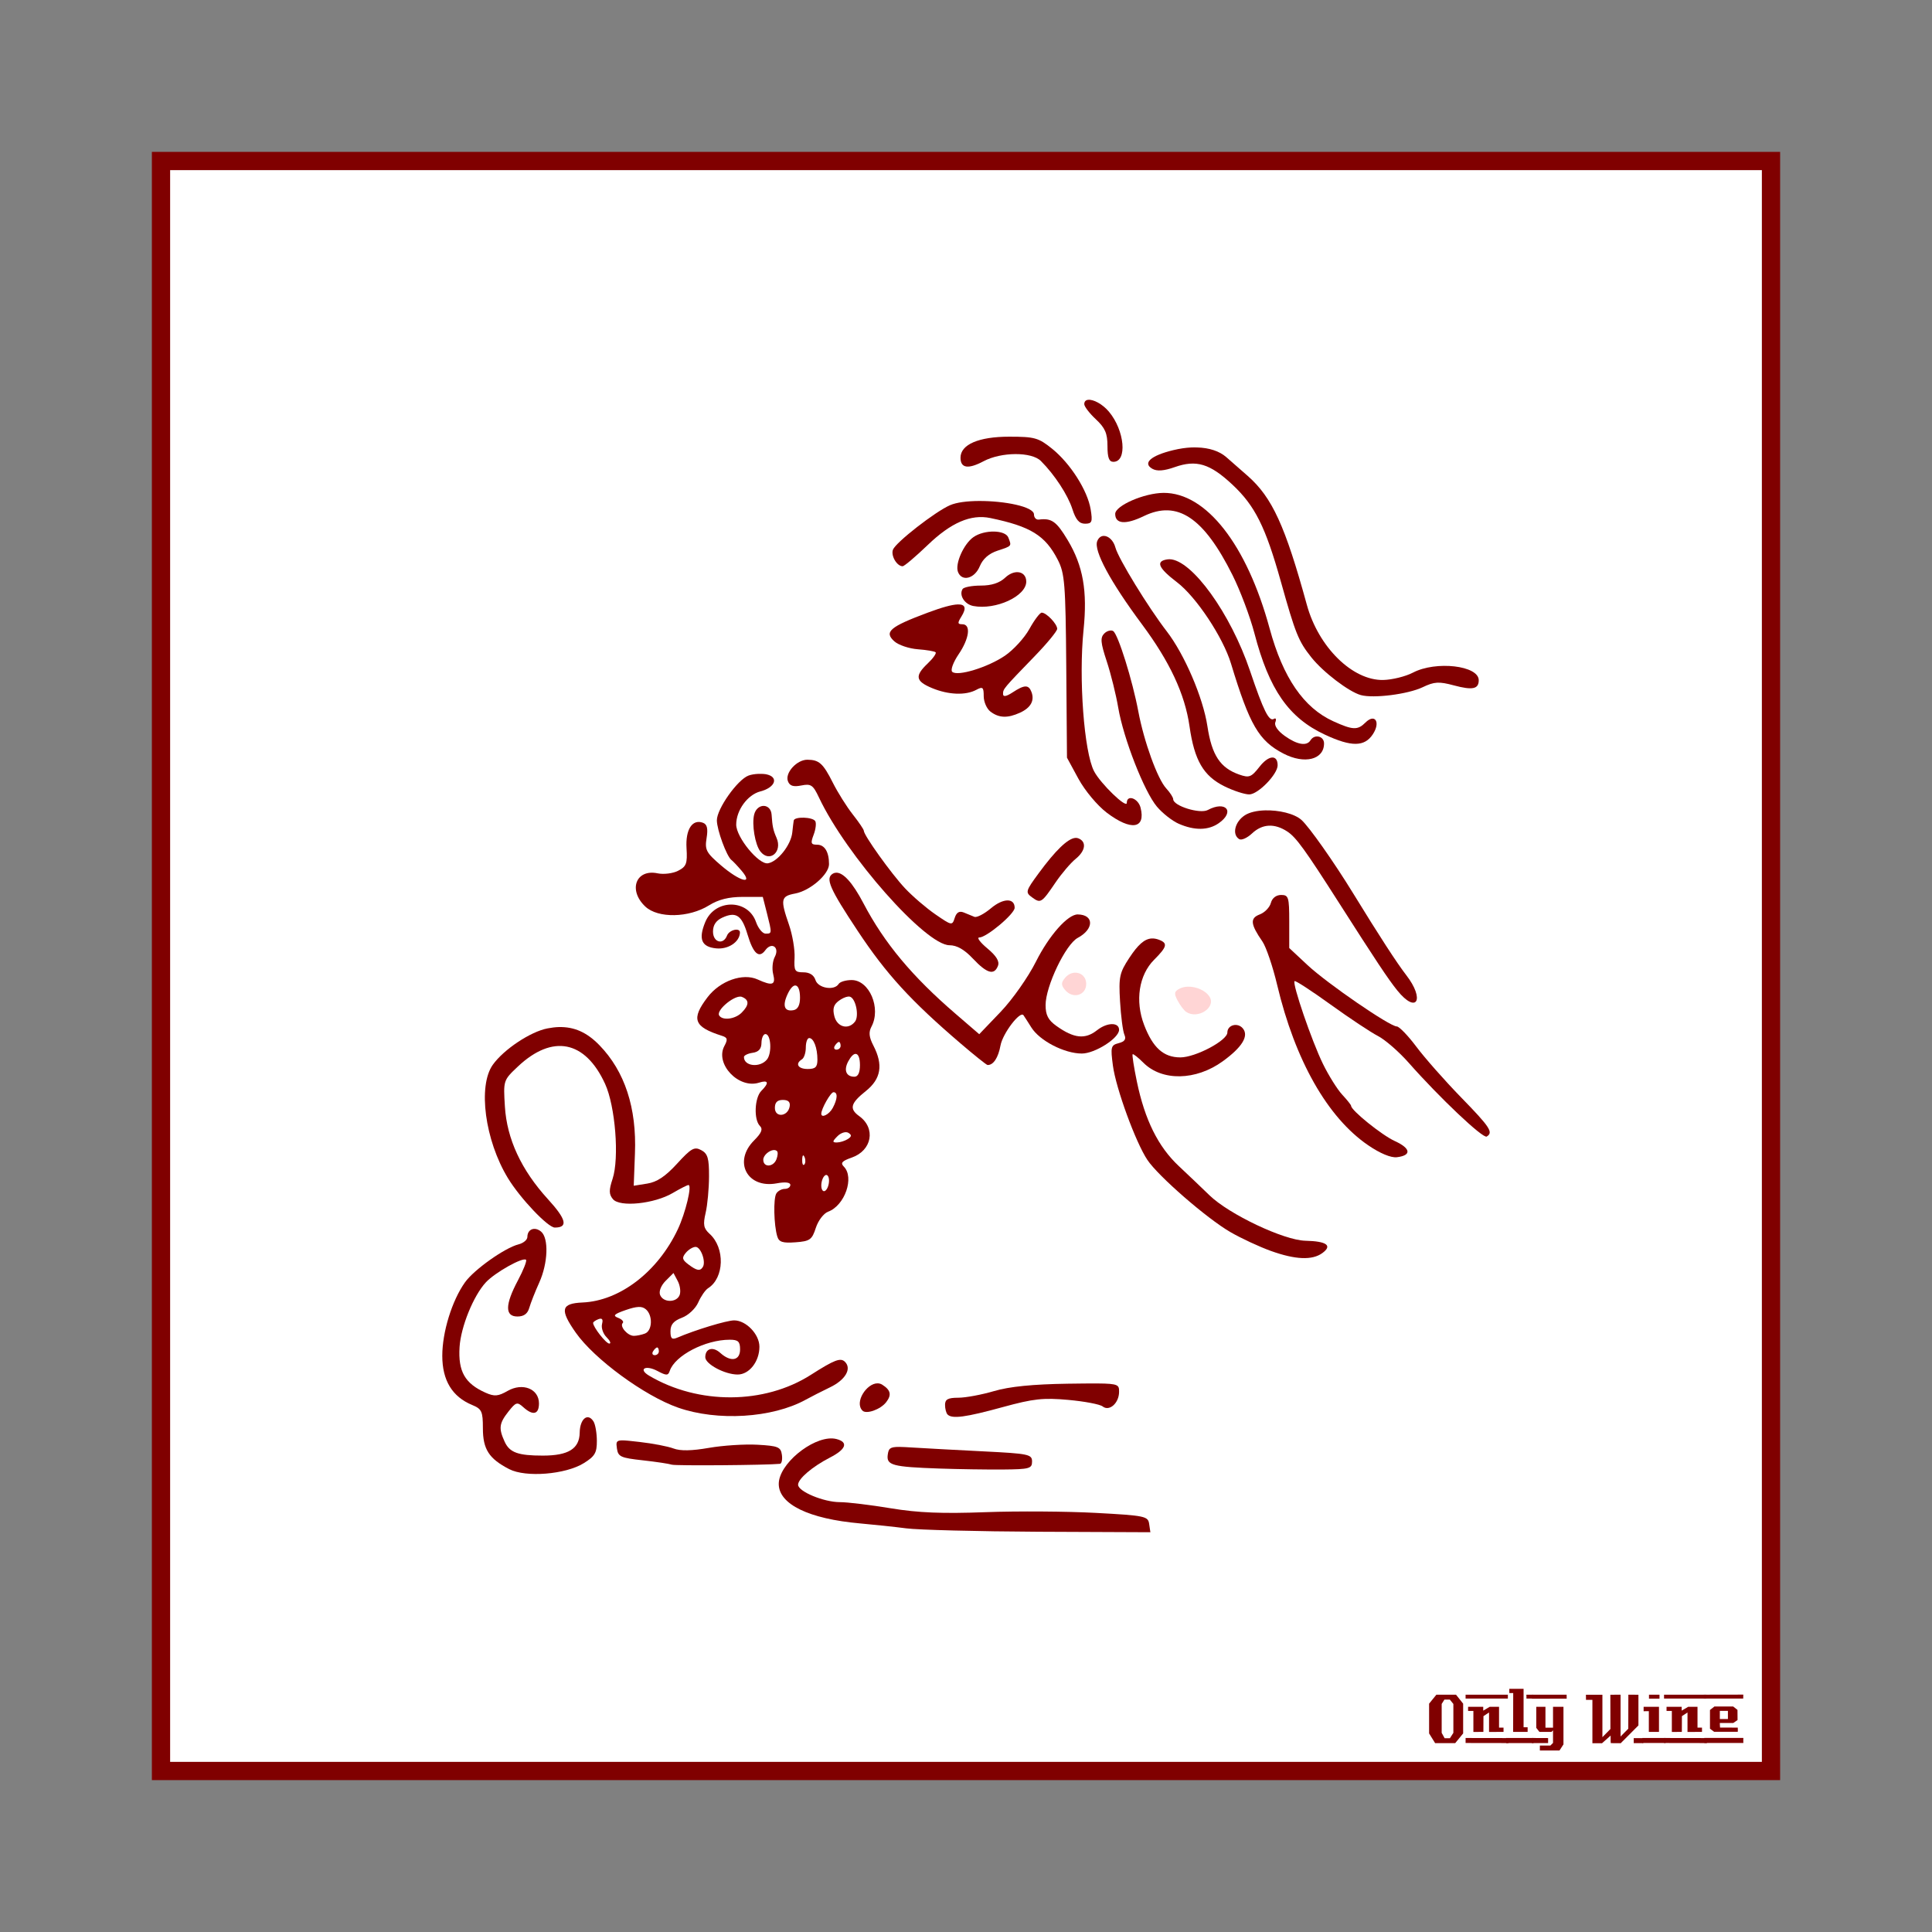 <svg:svg xmlns:ns1="http://sodipodi.sourceforge.net/DTD/sodipodi-0.dtd" xmlns:ns2="http://www.inkscape.org/namespaces/inkscape" xmlns:svg="http://www.w3.org/2000/svg" height="1051.081" id="svg2" version="1.1" viewBox="-82.627 -82.627 1051.081 1051.081" width="1051.081" ns1:docname="OnlyWine-51.svg" ns2:version="0.48+devel r9772">
  <svg:rect x="-82.627" y="-82.627" width="1051.081" height="1051.081" fill="#808080" stroke="none"/>
  <svg:g id="layer1" transform="translate(0,-166.536)" ns1:insensitive="true" ns2:groupmode="layer" ns2:label="Background">
    <svg:rect height="875.894" id="rect3840" style="color:#000000;fill:#ffffff;stroke:#800000;stroke-width:9.933;stroke-linecap:butt;stroke-linejoin:miter;stroke-miterlimit:4;stroke-opacity:1;stroke-dasharray:none;stroke-dashoffset:0;marker:none;visibility:visible;display:inline;overflow:visible;enable-background:accumulate" width="875.901" x="4.963" y="171.502" />
    <svg:g id="g3889" style="fill:#800000">
      <svg:path d="m 713.379,1026.962 -4.32,5.28 -10.92,0 -3.28,-5.28 0,-16.2 3.96,-4.88 10.68,0 3.88,4.88 0,16.2 m -5.32,-0.32 0,-15.72 -1.92,-2.36 -2.96,0 -1.48,2.36 0,15.72 1.6,2.92 2.88,0 1.88,-2.92" id="path3847" style="font-size:40px;font-style:normal;font-variant:normal;font-weight:normal;font-stretch:normal;text-align:start;line-height:125%;letter-spacing:0px;word-spacing:0px;writing-mode:lr-tb;text-anchor:start;fill:#800000;fill-opacity:1;stroke:none;font-family:LambrettistA;-inkscape-font-specification:LambrettistA" ns2:connector-curvature="0" />
      <svg:path d="m 737.71,1008.002 -23,0 0,-2.12 23,0 0,2.12 m -2.36,18.12 c -3.733,0 -6.36,0.013 -7.88,0.04 l 0,-10.6 -3.04,2 -0.04,8.56 -5.44,0.04 c 0,0 0,-3.813 0,-11.44 l -2.88,0 c -0.027,-1.52 -0.027,-2.267 0,-2.24 l 8.24,0 0,2.08 3.52,-2.08 5.08,0 c -2e-5,0 -2e-5,3.773 0,11.32 l 2.44,0 0,2.32 m 2.68,6.08 -23.32,-0.04 0,-2.72 23.32,0.04 c -2e-5,0 -2e-5,0.907 0,2.72" id="path3849" style="font-size:40px;font-style:normal;font-variant:normal;font-weight:normal;font-stretch:normal;text-align:start;line-height:125%;letter-spacing:0px;word-spacing:0px;writing-mode:lr-tb;text-anchor:start;fill:#800000;fill-opacity:1;stroke:none;font-family:LambrettistA;-inkscape-font-specification:LambrettistA" ns2:connector-curvature="0" />
      <svg:path d="m 751.538,1008.002 -3.72,0 c -10e-6,-0.72 -10e-6,-1.12 0,-1.2 -0.027,-0.08 -0.04,-0.387 -0.04,-0.92 l 3.76,0 0,2.12 m -3.08,18.12 -7.88,0 0.04,-21.12 -2.12,0 0,-2.32 7.76,0 0,20.92 2.2,0 0,2.52 m 3.2,6.08 -14.88,0 c 0,0 0,-0.92 0,-2.76 l 14.84,0 c -10e-6,0.747 0.013,1.667 0.04,2.76" id="path3851" style="font-size:40px;font-style:normal;font-variant:normal;font-weight:normal;font-stretch:normal;text-align:start;line-height:125%;letter-spacing:0px;word-spacing:0px;writing-mode:lr-tb;text-anchor:start;fill:#800000;fill-opacity:1;stroke:none;font-family:LambrettistA;-inkscape-font-specification:LambrettistA" ns2:connector-curvature="0" />
      <svg:path d="m 769.717,1008.042 -18.92,0.04 c 0,-1.467 0,-2.2 0,-2.2 l 18.88,0 c 0.027,1.333 0.04,2.053 0.04,2.16 m -1.76,24.88 -2.16,3.32 -10.68,0 0,-2.68 5.72,0 1.44,-1.44 0,-6.84 -0.84,0.84 -6.56,0 -1.72,-2.2 0,-11.44 5,0 0,11.36 4.12,0 0,-11.36 5.68,0 0,20.44 m -8.36,-0.72 -8.8,0 0,-2.76 8.8,0.04 0,2.72" id="path3853" style="font-size:40px;font-style:normal;font-variant:normal;font-weight:normal;font-stretch:normal;text-align:start;line-height:125%;letter-spacing:0px;word-spacing:0px;writing-mode:lr-tb;text-anchor:start;fill:#800000;fill-opacity:1;stroke:none;font-family:LambrettistA;-inkscape-font-specification:LambrettistA" ns2:connector-curvature="0" />
      <svg:path d="m 811.381,1032.242 -5.2,0 0,-2.72 5.2,0 0,2.72 m -2.64,-9.64 -9.64,9.68 c -2,0 -3.8,-0.013 -5.4,-0.04 -0.08,0 -0.107,-1.373 -0.08,-4.12 l -4.76,4.24 c -10e-6,-0.027 -0.013,-0.053 -0.04,-0.08 l -5.12,0 c -10e-6,0 -10e-6,-7.867 0,-23.6 l -3.48,0 -0.04,-2.76 8.96,0 0,23.08 4.36,-4.44 -0.04,-18.64 c 2.187,10e-5 4.04,-0.013 5.56,-0.04 l 0,22.76 4.2,-4.24 0.04,-18.52 c 1.387,0.027 3.213,0.04 5.48,0.04 -3e-5,3.28 -3e-5,8.84 0,16.68" id="path3855" style="font-size:40px;font-style:normal;font-variant:normal;font-weight:normal;font-stretch:normal;text-align:start;line-height:125%;letter-spacing:0px;word-spacing:0px;writing-mode:lr-tb;text-anchor:start;fill:#800000;fill-opacity:1;stroke:none;font-family:LambrettistA;-inkscape-font-specification:LambrettistA" ns2:connector-curvature="0" />
      <svg:path d="m 820.202,1008.042 -5.72,0 0,-2.16 5.72,0 0,2.16 m -0.28,18.08 -5.52,0 c -0.027,-2.16 -0.027,-5.92 0,-11.28 l -2.84,0.04 c -0.027,-1.573 -0.027,-2.373 0,-2.4 l 8.36,0 0,13.64 m 3.6,6.04 -12.64,0 c 0,0 0,-0.907 0,-2.72 l 12.64,0 0,2.72" id="path3857" style="font-size:40px;font-style:normal;font-variant:normal;font-weight:normal;font-stretch:normal;text-align:start;line-height:125%;letter-spacing:0px;word-spacing:0px;writing-mode:lr-tb;text-anchor:start;fill:#800000;fill-opacity:1;stroke:none;font-family:LambrettistA;-inkscape-font-specification:LambrettistA" ns2:connector-curvature="0" />
      <svg:path d="m 845.679,1008.002 -23,0 0,-2.12 23,0 0,2.12 m -2.36,18.12 c -3.733,0 -6.36,0.013 -7.88,0.04 l 0,-10.6 -3.04,2 -0.04,8.56 -5.44,0.04 c 0,0 0,-3.813 0,-11.44 l -2.88,0 c -0.027,-1.52 -0.027,-2.267 0,-2.24 l 8.24,0 0,2.08 3.52,-2.08 5.08,0 c -2e-5,0 -2e-5,3.773 0,11.32 l 2.44,0 0,2.32 m 2.68,6.08 -23.32,-0.04 0,-2.72 23.32,0.04 c -2e-5,0 -2e-5,0.907 0,2.72" id="path3859" style="font-size:40px;font-style:normal;font-variant:normal;font-weight:normal;font-stretch:normal;text-align:start;line-height:125%;letter-spacing:0px;word-spacing:0px;writing-mode:lr-tb;text-anchor:start;fill:#800000;fill-opacity:1;stroke:none;font-family:LambrettistA;-inkscape-font-specification:LambrettistA" ns2:connector-curvature="0" />
      <svg:path d="m 865.787,1005.842 -0.04,2.16 -21.48,0 c 0,10e-5 0,-0.707 0,-2.12 l 21.52,-0.04 m -3,20.24 -12.84,0 -2.28,-1.68 0,-10.2 2.4,-1.88 10.24,0 2.32,1.84 0.04,5.52 -2.32,1.6 -7.32,0 c -10e-6,0.64 0.013,1.067 0.04,1.28 0.053,0.213 0.08,0.613 0.08,1.2 l 9.64,0.04 c 0.053,0.907 0.053,1.667 0,2.28 m 3.04,6.08 -21.24,0 c 0,0 0,-0.92 0,-2.76 l 21.24,0 c -0.053,1.493 -0.053,2.413 0,2.76 m -8.4,-13.04 0,-4.44 -4.4,0 0,4.44 4.4,0" id="path3861" style="font-size:40px;font-style:normal;font-variant:normal;font-weight:normal;font-stretch:normal;text-align:start;line-height:125%;letter-spacing:0px;word-spacing:0px;writing-mode:lr-tb;text-anchor:start;fill:#800000;fill-opacity:1;stroke:none;font-family:LambrettistA;-inkscape-font-specification:LambrettistA" ns2:connector-curvature="0" />
    </svg:g>
  </svg:g>
  <svg:g id="layer2" ns2:groupmode="layer" ns2:label="Draw">
    <svg:g id="g3355">
      <svg:path d="m 509.294,134.894 c -1.258,0.161 -2.038,0.92 -2.038,2.367 0,1.272 2.84,4.976 6.312,8.219 5.028,4.696 6.312,7.662 6.312,14.531 0,6.341 0.852,8.613 3.222,8.613 7.675,0 6.155,-17.08 -2.433,-27.286 -3.594,-4.272 -8.608,-6.799 -11.375,-6.443 z" id="path10625" style="fill:#800000" ns2:connector-curvature="0" />
      <svg:path d="m 466.425,154.948 c -16.63,0 -26.497,4.266 -26.497,11.44 0,5.733 4.159,6.364 12.558,1.907 9.638,-5.114 26.114,-5.182 31.165,-0.132 7.501,7.501 14.688,18.516 17.161,26.234 1.837,5.735 3.698,7.89 6.838,7.89 3.802,0 4.195,-0.949 3.09,-7.758 -1.667,-10.272 -11.041,-25.019 -21.04,-33.072 -7.367,-5.933 -9.486,-6.509 -23.275,-6.509 z" id="path10623" style="fill:#800000" ns2:connector-curvature="0" />
      <svg:path d="m 565.575,160.8 c -3.106,0.139 -6.416,0.635 -9.797,1.446 -12.356,2.964 -16.963,7.1 -11.44,10.191 2.502,1.4 6.286,1.13 12.098,-0.92 11.772,-4.153 19.148,-1.942 31.362,9.468 12.343,11.53 18.067,23 26.431,52.862 7.931,28.314 9.544,32.339 16.569,41.159 6.445,8.092 20.406,18.705 26.891,20.514 6.915,1.928 25.667,-0.46 33.664,-4.274 6.404,-3.054 8.838,-3.177 17.029,-0.986 10.115,2.705 13.479,1.995 13.479,-2.827 0,-7.987 -23.292,-10.668 -35.768,-4.142 -4.05,2.119 -11.357,3.904 -16.174,4.011 -16.716,0.37 -35.251,-17.873 -41.554,-40.83 -11.825,-43.068 -18.873,-58.445 -32.151,-70.155 -4.143,-3.653 -9.415,-8.256 -11.703,-10.257 -3.751,-3.28 -9.319,-5.092 -15.911,-5.26 -0.989,-0.025 -1.989,-0.046 -3.024,0 z" id="path10621" style="fill:#800000" ns2:connector-curvature="0" />
      <svg:path d="m 550.387,185.521 c -10.459,0.057 -26.3,6.934 -26.3,11.44 0,5.531 5.699,5.968 15.583,1.183 18.276,-8.847 32.589,0.744 48.26,32.151 4.158,8.333 9.53,22.552 11.901,31.625 8.011,30.664 18.626,45.959 38.398,55.164 14.437,6.722 21.535,6.607 26.037,-0.263 4.321,-6.594 1.129,-11.517 -4.076,-6.312 -4.2,4.2 -6.863,4.073 -17.424,-0.723 -16.142,-7.331 -27.395,-23.722 -34.65,-50.43 -12.412,-45.692 -34.548,-73.963 -57.728,-73.836 z" id="path10619" style="fill:#800000" ns2:connector-curvature="0" />
      <svg:path d="m 449.922,189.927 c -6.286,0.037 -12.111,0.739 -15.714,2.301 -8.036,3.484 -29.507,20.217 -31.034,24.196 -1.242,3.237 2.145,9.008 5.26,9.008 0.912,0 7.056,-5.211 13.676,-11.572 12.693,-12.196 23.484,-16.841 33.992,-14.662 21.94,4.548 29.94,9.457 36.754,22.749 3.753,7.321 4.237,12.93 4.602,57.859 l 0.394,49.772 6.246,11.506 c 3.515,6.435 10.289,14.541 15.385,18.41 13.21,10.029 21.303,8.833 18.41,-2.696 -1.296,-5.162 -7.495,-7.34 -7.495,-2.63 0,3.338 -14.342,-10.523 -17.818,-17.226 -5.436,-10.482 -8.42,-50.453 -5.72,-76.795 2.18,-21.27 -0.221,-34.917 -8.613,-48.917 -6.133,-10.231 -8.754,-12.081 -15.714,-11.177 -1.446,0.188 -2.63,-1.071 -2.63,-2.761 0,-4.318 -16.152,-7.445 -29.982,-7.364 z" id="path10617" style="fill:#800000" ns2:connector-curvature="0" />
      <svg:path d="m 458.075,206.561 c -3.807,-0.051 -8.15,0.95 -11.112,3.024 -5.299,3.711 -10.108,14.525 -8.416,18.936 2.101,5.474 9.05,3.698 11.835,-3.024 1.712,-4.133 4.983,-6.98 9.731,-8.547 7.849,-2.59 7.667,-2.372 5.852,-7.101 -0.816,-2.125 -4.083,-3.236 -7.89,-3.287 z" id="path10615" style="fill:#800000" ns2:connector-curvature="0" />
      <svg:path d="m 517.841,208.928 c -1.474,0.029 -2.804,0.949 -3.55,2.893 -1.967,5.126 7.168,22.093 24.327,45.17 15.181,20.415 23.384,37.97 25.905,55.558 2.652,18.504 7.543,26.94 19.002,32.612 4.89,2.42 10.978,4.404 13.479,4.405 4.784,0.002 15.451,-10.944 15.451,-15.846 0,-5.935 -4.884,-5.554 -9.797,0.723 -4.528,5.786 -5.675,6.212 -11.046,4.339 -10.381,-3.619 -14.972,-10.533 -17.358,-26.3 -2.35,-15.535 -12.446,-39.091 -22.158,-51.679 -10.049,-13.026 -26.281,-39.528 -27.878,-45.499 -1.088,-4.067 -3.922,-6.427 -6.378,-6.378 z" id="path10613" style="fill:#800000" ns2:connector-curvature="0" />
      <svg:path d="m 553.675,221.618 c -0.388,-0.008 -0.749,0.013 -1.118,0.066 -6.661,0.954 -5.109,4.638 5.194,12.492 10.426,7.947 24.991,29.908 29.324,44.184 10.161,33.475 15.124,42.008 28.535,48.983 11.479,5.97 22.092,3.32 22.092,-5.523 0,-4.027 -5.183,-5.238 -7.364,-1.709 -2.062,3.336 -7.249,2.444 -14.005,-2.367 -3.756,-2.674 -5.827,-5.609 -5.128,-7.43 0.639,-1.665 0.297,-2.512 -0.789,-1.841 -2.654,1.64 -5.672,-4.474 -12.953,-26.037 -10.66,-31.572 -31.748,-60.57 -43.789,-60.818 z" id="path10611" style="fill:#800000" ns2:connector-curvature="0" />
      <svg:path d="m 470.962,228.653 c -2.084,-0.06 -4.531,0.919 -6.772,3.024 -3.049,2.864 -7.389,4.274 -13.216,4.274 -4.775,0 -9.278,0.854 -9.928,1.907 -2.056,3.326 1.12,8.309 5.852,9.205 12.184,2.307 28.798,-5.321 28.798,-13.281 0,-3.223 -2.054,-5.051 -4.734,-5.128 z" id="path10609" style="fill:#800000" ns2:connector-curvature="0" />
      <svg:path d="m 438.482,246.208 c -3.241,0.087 -8.665,1.596 -16.372,4.471 -20.667,7.71 -23.876,10.457 -18.213,15.583 2.249,2.035 8.032,3.982 12.821,4.339 4.789,0.357 9.109,1.088 9.665,1.644 0.556,0.556 -1.364,3.289 -4.274,6.049 -7.188,6.82 -6.667,9.666 2.301,13.413 8.865,3.704 18.287,4.078 24.064,0.986 3.552,-1.901 4.076,-1.493 4.076,3.419 0,3.095 1.657,6.879 3.682,8.416 4.573,3.471 9.261,3.682 16.043,0.592 5.879,-2.679 8.049,-6.61 6.246,-11.309 -1.548,-4.034 -3.813,-3.959 -10.257,0.263 -3.494,2.289 -5.194,2.537 -5.194,0.855 0,-2.758 0.141,-2.92 17.358,-20.711 6.654,-6.876 12.098,-13.506 12.098,-14.728 0,-2.662 -5.883,-8.81 -8.416,-8.81 -0.988,0 -4.016,4.01 -6.706,8.876 -2.69,4.866 -8.653,11.373 -13.281,14.531 -9.361,6.385 -26.005,11.472 -28.732,8.745 -0.971,-0.971 0.607,-5.233 3.485,-9.468 5.892,-8.671 6.838,-16.372 2.038,-16.372 -2.634,0 -2.68,-0.694 -0.526,-4.142 2.837,-4.543 2.26,-6.752 -1.907,-6.641 z" id="path10607" style="fill:#800000" ns2:connector-curvature="0" />
      <svg:path d="m 431.512,257.254 c 0.953,0 1.907,0.169 2.63,0.46 1.446,0.584 0.263,1.052 -2.63,1.052 -2.893,0 -4.076,-0.468 -2.63,-1.052 0.723,-0.292 1.677,-0.46 2.63,-0.46 z" id="path10605" style="fill:#800000" ns2:connector-curvature="0" />
      <svg:path d="m 521.392,260.41 c -1.066,0.097 -2.273,0.629 -3.222,1.578 -2.278,2.277 -2.067,4.941 1.315,15.188 2.254,6.83 5.052,18.157 6.246,25.182 2.866,16.858 14.129,45.636 21.04,53.849 3.033,3.604 8.372,7.799 11.901,9.336 8.616,3.753 16.109,3.631 21.763,-0.329 9.001,-6.305 3.869,-12.439 -5.983,-7.167 -4.266,2.283 -18.804,-2.243 -18.804,-5.852 0,-0.998 -1.739,-3.674 -3.813,-5.917 -4.751,-5.138 -12.098,-25.464 -15.188,-41.948 -3.141,-16.758 -10.938,-41.713 -13.61,-43.592 -0.441,-0.31 -1.004,-0.387 -1.644,-0.329 z" id="path10603" style="fill:#800000" ns2:connector-curvature="0" />
      <svg:path d="m 356.624,330.696 c -5.755,-0.042 -12.318,7.19 -10.586,11.703 0.98,2.554 2.947,3.171 7.298,2.301 5.258,-1.052 6.357,-0.295 9.599,6.575 14.885,31.541 58.043,80.346 71.009,80.346 3.996,0 8.074,2.323 12.755,7.298 7.607,8.085 11.562,9.216 13.61,3.879 0.929,-2.422 -0.886,-5.377 -5.786,-9.468 -3.918,-3.271 -5.876,-5.917 -4.405,-5.917 3.958,0 19.265,-12.845 19.265,-16.174 0,-5.422 -6.249,-5.322 -12.887,0.263 -3.651,3.072 -7.723,5.197 -9.008,4.668 -1.284,-0.529 -3.865,-1.594 -5.786,-2.367 -2.423,-0.976 -3.97,-0.069 -4.931,2.959 -1.349,4.251 -1.597,4.187 -10.454,-1.907 -5,-3.44 -12.467,-9.829 -16.569,-14.202 -7.528,-8.025 -22.421,-28.845 -22.421,-31.297 0,-0.729 -2.731,-4.725 -6.049,-8.942 -3.318,-4.217 -8.159,-11.953 -10.783,-17.161 -5.335,-10.588 -7.491,-12.511 -13.873,-12.558 z" id="path10601" style="fill:#800000" ns2:connector-curvature="0" />
      <svg:path d="m 329.864,338.389 c -1.934,0.086 -3.881,0.41 -5.26,0.92 -5.996,2.218 -17.226,18.092 -17.226,24.327 0,5.179 5.316,19.645 7.956,21.632 0.823,0.619 3.318,3.248 5.523,5.852 6.654,7.859 -0.923,5.875 -11.243,-2.959 -8.093,-6.928 -8.862,-8.463 -7.824,-14.859 0.828,-5.102 0.291,-7.441 -1.907,-8.284 -5.826,-2.235 -9.636,3.588 -9.008,13.807 0.515,8.38 -0.072,9.979 -4.602,12.295 -2.853,1.459 -7.882,2.06 -11.112,1.381 -11.866,-2.494 -16.183,9.179 -6.706,18.081 6.901,6.483 23.679,6.167 34.65,-0.657 5.143,-3.199 10.758,-4.602 18.344,-4.602 l 10.914,0 2.235,8.81 c 2.807,11.145 2.811,11.177 -0.723,11.177 -1.623,0 -3.982,-2.834 -5.194,-6.312 -4.415,-12.665 -22.365,-12.674 -27.615,0 -3.849,9.292 -2.076,13.559 5.983,14.333 6.508,0.625 12.671,-3.452 12.887,-8.547 0.124,-2.934 -5.815,-1.603 -7.035,1.578 -2.037,5.307 -7.627,3.709 -7.627,-2.17 0,-3.58 1.67,-6.051 5.128,-7.627 7.416,-3.379 10.523,-1.268 13.61,9.073 3.168,10.609 6.292,13.382 9.731,8.679 3.471,-4.747 7.929,-1.55 5.128,3.682 -1.188,2.22 -1.587,6.42 -0.855,9.336 1.489,5.933 -0.367,6.59 -8.482,2.893 -8.014,-3.651 -20.418,0.747 -27.22,9.665 -9.069,11.889 -7.477,16.161 7.758,20.974 3.128,0.988 3.346,1.916 1.381,5.589 -5.205,9.726 7.775,23.443 18.87,19.922 5.143,-1.632 5.645,0.075 1.249,4.471 -3.7,3.7 -4.193,15.663 -0.789,19.067 1.747,1.747 0.925,3.809 -3.156,7.89 -11.562,11.562 -3.723,26.358 12.361,23.341 4.608,-0.864 7.364,-0.52 7.364,0.855 0,1.21 -1.357,2.17 -3.024,2.17 -1.667,0 -3.743,1.108 -4.602,2.498 -1.687,2.729 -1.356,17.234 0.526,23.407 0.918,3.012 2.906,3.663 9.862,3.156 7.911,-0.576 9.009,-1.386 11.112,-7.89 1.281,-3.963 4.285,-7.873 6.641,-8.745 9.145,-3.383 14.46,-18.678 8.547,-24.59 -1.927,-1.927 -0.95,-3.021 4.339,-4.865 11.021,-3.842 13.216,-15.975 4.076,-22.552 -5.54,-3.987 -4.743,-6.992 3.55,-13.61 8.33,-6.647 9.595,-14.243 4.142,-24.787 -2.365,-4.574 -2.644,-7.281 -1.052,-10.257 5.383,-10.058 -1.123,-25.379 -10.783,-25.379 -3.154,0 -6.32,0.947 -7.035,2.104 -2.366,3.828 -11.209,2.354 -12.624,-2.104 -0.861,-2.714 -3.219,-4.208 -6.575,-4.208 -4.682,0 -5.168,-0.789 -4.8,-7.89 0.225,-4.339 -1.11,-12.412 -3.024,-17.95 -4.801,-13.889 -4.493,-15.557 3.353,-17.029 8.17,-1.533 18.41,-10.434 18.41,-15.977 0,-6.713 -2.405,-10.586 -6.509,-10.586 -3.358,0 -3.606,-0.814 -1.841,-5.457 1.137,-2.99 1.51,-6.304 0.855,-7.364 -1.426,-2.307 -11.32,-2.582 -11.703,-0.329 -0.148,0.868 -0.511,3.808 -0.789,6.509 -0.7,6.809 -7.977,15.975 -13.281,16.766 -5.013,0.747 -17.226,-14.172 -17.226,-21.04 0,-7.8 6.139,-16.264 13.15,-18.081 8.303,-2.151 10.175,-7.97 3.024,-9.336 -0.691,-0.132 -1.474,-0.166 -2.301,-0.197 -0.621,-0.023 -1.262,-0.029 -1.907,0 z m 20.054,115.127 c 1.555,-0.115 2.696,2.168 2.696,6.641 0,4.013 -1.194,6.331 -3.485,6.772 -5.008,0.964 -6.249,-2.3 -3.287,-8.679 1.426,-3.071 2.867,-4.645 4.076,-4.734 z m -29.719,6.049 c 0.275,0.013 0.497,0.045 0.723,0.132 4.158,1.595 4.12,4.427 -0.066,8.613 -3.57,3.57 -10.43,4.424 -12.229,1.512 -1.677,-2.714 7.44,-10.447 11.572,-10.257 z m 58.451,0 c 0.453,-0.06 0.89,-0.032 1.183,0.066 3.155,1.052 5.035,10.51 2.696,13.544 -3.586,4.651 -9.74,3.03 -11.243,-2.959 -1.036,-4.129 -0.389,-6.305 2.498,-8.416 1.612,-1.179 3.506,-2.055 4.865,-2.235 z m -44.907,20.382 c 3.083,-0.125 3.725,10.415 0.855,13.873 -3.826,4.61 -12.492,3.652 -12.492,-1.381 0,-0.884 2.13,-1.931 4.734,-2.301 3.278,-0.466 4.758,-2.125 4.8,-5.391 0.033,-2.594 0.98,-4.754 2.104,-4.8 z m 23.867,2.17 c 2.432,0 4.471,5.327 4.471,11.769 0,4.024 -1.1,5.063 -5.26,5.063 -5.313,0 -7.032,-2.865 -3.156,-5.26 1.157,-0.715 2.104,-3.619 2.104,-6.443 0,-2.825 0.808,-5.128 1.841,-5.128 z m 16.174,2.104 c 0.51,0 0.92,0.947 0.92,2.104 0,1.157 -1.01,2.104 -2.235,2.104 -1.226,0 -1.636,-0.947 -0.92,-2.104 0.715,-1.157 1.725,-2.104 2.235,-2.104 z m 9.008,6.509 c 1.427,-0.047 2.433,2.028 2.433,6.115 0,4.093 -1.059,6.312 -3.024,6.312 -4.482,0 -5.933,-3.53 -3.353,-8.35 1.449,-2.707 2.835,-4.04 3.945,-4.076 z m -11.966,20.843 c 2.397,0 2.239,3.626 -0.395,8.547 -1.91,3.569 -6.246,5.771 -6.246,3.156 0,-2.684 5.111,-11.703 6.641,-11.703 z m -27.549,4.208 c 3.011,0 4.168,1.157 3.682,3.682 -1.056,5.484 -8.021,6.049 -8.021,0.657 0,-3.011 1.328,-4.339 4.339,-4.339 z m 34.387,17.555 c 0.475,0.015 0.901,0.113 1.249,0.329 1.923,1.188 1.84,2.045 -0.329,3.419 -1.57,0.995 -4.223,1.824 -5.917,1.841 -2.569,0.027 -2.51,-0.58 0.329,-3.419 1.407,-1.407 3.242,-2.213 4.668,-2.17 z m -39.581,9.731 c 0.795,-0.101 1.549,0.102 2.038,0.592 0.556,0.556 0.401,2.504 -0.329,4.405 -1.674,4.362 -7.167,4.57 -7.167,0.263 0,-2.388 3.071,-4.959 5.457,-5.26 z m 16.306,2.893 c 0.191,0.029 0.471,0.357 0.723,0.986 0.608,1.519 0.502,3.312 -0.197,4.011 -0.699,0.699 -1.208,-0.544 -1.118,-2.761 0.063,-1.532 0.273,-2.284 0.592,-2.235 z m 12.295,10.651 c 0.956,-0.197 1.709,1.065 1.709,3.09 0,2.314 -0.947,4.808 -2.104,5.523 -1.157,0.715 -2.104,-0.579 -2.104,-2.893 0,-2.314 0.947,-4.808 2.104,-5.523 0.145,-0.089 0.258,-0.169 0.394,-0.197 z" id="path10599" style="fill:#800000" ns2:connector-curvature="0" />
      <svg:path d="m 332.888,355.812 c -2.101,-0.048 -4.384,1.503 -5.194,4.602 -1.404,5.368 0.446,16.483 3.353,20.185 4.942,6.292 12.132,0.282 8.81,-7.364 -1.888,-4.345 -2.267,-6.287 -2.696,-12.624 -0.211,-3.122 -2.172,-4.752 -4.274,-4.8 z" id="path10597" style="fill:#800000" ns2:connector-curvature="0" />
      <svg:path d="m 605.682,358.245 c -4.435,0.111 -8.527,1.002 -11.112,2.696 -5.436,3.561 -7.042,10.47 -3.024,12.953 1.243,0.768 4.377,-0.655 6.969,-3.09 5.621,-5.281 12.224,-5.622 19.199,-1.052 4.774,3.128 9.602,9.783 28.075,38.726 20.119,31.522 26.809,41.597 31.757,47.734 10.553,13.087 15.236,5.048 4.865,-8.35 -5.064,-6.542 -14.615,-21.245 -28.93,-44.578 -10.397,-16.948 -23.952,-36.194 -28.075,-39.844 -3.958,-3.504 -12.333,-5.379 -19.725,-5.194 z" id="path10595" style="fill:#800000" ns2:connector-curvature="0" />
      <svg:path d="m 502.324,373.236 c -4.133,0.404 -10.736,6.8 -19.856,19.199 -7.144,9.712 -7.321,10.424 -3.682,13.084 4.76,3.481 5.245,3.133 12.821,-8.021 3.375,-4.969 8.311,-10.712 10.914,-12.821 5.495,-4.451 6.123,-9.449 1.446,-11.243 -0.488,-0.187 -1.053,-0.255 -1.644,-0.197 z" id="path10593" style="fill:#800000" ns2:connector-curvature="0" />
      <svg:path d="m 355.506,382.901 c 1.739,-0.247 2.486,1.696 1.118,5.26 -1.389,3.62 -6.563,6.132 -7.956,3.879 -0.509,-0.823 0.769,-3.623 2.893,-6.246 1.484,-1.833 2.902,-2.745 3.945,-2.893 z" id="path10591" style="fill:#800000" ns2:connector-curvature="0" />
      <svg:path d="m 372.009,392.171 c -0.562,0.062 -1.069,0.211 -1.578,0.526 -4.135,2.556 -1.763,8.015 13.676,31.297 15.499,23.372 28.838,37.922 55.821,61.015 7.522,6.437 14.149,11.754 14.728,11.769 3.185,0.08 5.807,-3.965 7.035,-10.651 1.199,-6.53 10.656,-18.956 12.492,-16.437 0.355,0.487 2.293,3.473 4.274,6.641 4.547,7.27 17.985,14.202 27.483,14.202 7.121,0 20.251,-8.355 20.251,-12.887 0,-4.237 -6.481,-4.118 -11.966,0.197 -6.516,5.125 -12.543,4.498 -22.092,-2.301 -4.502,-3.205 -5.917,-5.919 -5.917,-11.375 0,-10.211 10.899,-33.03 17.489,-36.557 8.951,-4.788 8.948,-12.639 0,-12.755 -5.404,-0.07 -15.628,11.473 -22.749,25.708 -4.14,8.275 -12.704,20.48 -19.133,27.22 l -11.703,12.229 -12.821,-11.046 c -23.641,-20.33 -38.823,-38.52 -50.167,-60.161 -5.947,-11.346 -11.187,-17.071 -15.122,-16.635 z" id="path10589" style="fill:#800000" ns2:connector-curvature="0" />
      <svg:path d="m 300.803,395.064 c 0.475,-0.068 0.828,-0.027 0.986,0.131 1.981,1.981 -4.64,7.16 -11.769,9.205 -8.716,2.5 -11.534,2.482 -13.15,-0.132 -0.749,-1.211 1.2,-2.1 4.602,-2.104 3.251,-0.004 8.907,-1.85 12.558,-4.076 2.739,-1.67 5.348,-2.82 6.772,-3.024 z" id="path10587" style="fill:#800000" ns2:connector-curvature="0" />
      <svg:path d="m 614.361,404.269 c -2.69,0 -4.891,1.671 -5.589,4.339 -0.628,2.403 -3.336,5.215 -6.049,6.246 -5.395,2.051 -5.085,5.278 1.446,14.728 2.022,2.925 5.636,13.56 8.021,23.604 9.747,41.042 27.403,72.159 49.509,87.249 6.476,4.421 12.374,6.902 15.648,6.509 8.094,-0.971 7.591,-4.819 -1.183,-8.81 -7.012,-3.19 -23.735,-16.682 -23.735,-19.133 0,-0.503 -2.195,-3.233 -4.865,-6.115 -2.67,-2.881 -7.375,-10.412 -10.454,-16.7 -6.061,-12.378 -16.797,-43.692 -15.451,-45.038 0.455,-0.455 9.24,5.275 19.528,12.69 10.288,7.415 21.901,15.124 25.839,17.161 3.938,2.036 11.462,8.591 16.7,14.531 16.768,19.012 40.455,41.421 42.474,40.173 3.692,-2.282 1.95,-4.982 -14.005,-21.369 -8.793,-9.031 -19.71,-21.408 -24.261,-27.483 -4.551,-6.075 -9.37,-11.046 -10.651,-11.046 -3.826,0 -37.766,-23.319 -48.523,-33.335 l -9.994,-9.336 0,-14.399 c 0,-13.253 -0.363,-14.465 -4.405,-14.465 z" id="path10585" style="fill:#800000" ns2:connector-curvature="0" />
      <svg:path d="m 543.878,427.939 c -3.915,0.244 -7.46,3.465 -12.098,10.52 -5.335,8.117 -5.845,10.315 -5.063,23.67 0.475,8.1 1.538,16.274 2.367,18.147 1.079,2.438 0.213,3.739 -3.09,4.602 -4.261,1.114 -4.507,2.042 -3.156,12.229 1.645,12.398 12.352,41.688 18.739,51.284 5.899,8.864 32.402,31.909 45.236,39.318 5.917,3.416 15.778,7.99 21.895,10.191 13.371,4.811 22.571,5.208 28.075,1.183 5.615,-4.106 2.394,-6.435 -9.271,-6.706 -11.728,-0.273 -41.479,-14.366 -52.139,-24.722 -3.748,-3.641 -11.261,-10.815 -16.7,-15.911 -11.244,-10.535 -18.486,-25.157 -22.815,-46.025 -1.615,-7.784 -2.633,-14.434 -2.301,-14.794 0.332,-0.359 2.965,1.716 5.852,4.602 10.152,10.152 28.576,9.803 43.197,-0.789 10.522,-7.622 14.32,-13.78 10.914,-17.884 -2.806,-3.381 -8.416,-1.897 -8.416,2.235 0,4.356 -17.352,13.544 -25.576,13.544 -9.129,0 -14.97,-5.235 -19.725,-17.687 -4.997,-13.083 -2.84,-27.141 5.457,-35.439 7.027,-7.027 7.537,-8.991 2.696,-10.849 -1.432,-0.55 -2.772,-0.805 -4.076,-0.723 z" id="path10583" style="fill:#800000" ns2:connector-curvature="0" />
      <svg:path d="m 502.259,446.546 c -1.896,0.051 -3.875,0.921 -5.457,2.827 -2.202,2.653 -2.202,3.922 0,6.575 4.218,5.083 11.506,2.992 11.506,-3.287 0,-3.924 -2.889,-6.2 -6.049,-6.115 z" id="path10581" style="fill:#ffd5d5" ns2:connector-curvature="0" />
      <svg:path d="m 563.471,454.173 c -1.522,0.059 -2.971,0.365 -4.208,0.986 -3.089,1.551 -3.287,2.64 -1.249,6.509 1.345,2.555 3.461,5.396 4.734,6.246 6.212,4.148 16.277,-2.365 12.69,-8.219 -2.14,-3.491 -7.402,-5.701 -11.966,-5.523 z" id="path10577" style="fill:#ffd5d5" ns2:connector-curvature="0" />
      <svg:path d="m 221.378,476.133 c -1.951,0.052 -3.975,0.322 -6.115,0.723 -9.194,1.725 -23.847,11.452 -29.784,19.791 -8.221,11.545 -4.296,41.094 8.219,61.673 6.695,11.009 21.779,26.891 25.511,26.891 7.37,0 6.264,-4.488 -3.748,-15.451 -14.485,-15.861 -22.321,-32.758 -23.407,-50.364 -0.876,-14.197 -0.882,-14.296 7.035,-21.763 18.866,-17.792 36.636,-14.233 47.471,9.402 5.558,12.125 7.812,40.359 4.076,51.679 -2.041,6.185 -2.014,8.381 0.197,11.046 3.727,4.491 22.546,2.547 32.546,-3.353 4.053,-2.391 7.906,-4.339 8.547,-4.339 2.048,0 -1.609,15.199 -5.786,24.064 -10.883,23.098 -31.522,38.958 -51.81,39.844 -11.762,0.514 -12.52,3.853 -3.748,16.372 10.088,14.397 37.398,34.428 55.69,40.83 21.416,7.496 51.232,5.672 69.366,-4.274 2.961,-1.624 8.932,-4.69 13.281,-6.772 8.338,-3.992 11.932,-10.093 8.153,-13.873 -2.403,-2.403 -5.692,-1.136 -18.607,7.101 -25.272,16.118 -61.129,16.295 -87.907,0.46 -6.201,-3.667 -1.992,-6.042 4.537,-2.564 4.844,2.581 5.767,2.538 6.641,-0.066 2.81,-8.377 19.336,-16.963 32.677,-16.963 4.509,0 5.589,0.981 5.589,5.26 0,6.161 -5.086,7.062 -10.783,1.907 -4.013,-3.632 -8.153,-2.432 -8.153,2.367 0,3.721 10.629,9.402 17.621,9.402 6.294,0 11.835,-7.057 11.835,-15.122 0,-6.771 -7.252,-14.333 -13.742,-14.333 -4.048,0 -21.108,5.182 -30.968,9.402 -2.919,1.249 -3.682,0.497 -3.682,-3.485 0,-3.642 1.704,-5.649 6.246,-7.364 3.509,-1.324 7.403,-4.998 8.876,-8.35 1.448,-3.292 3.855,-6.767 5.326,-7.693 8.85,-5.568 9.326,-21.921 0.855,-29.587 -3.304,-2.99 -3.665,-5.001 -2.17,-11.44 0.995,-4.282 1.814,-13.177 1.841,-19.791 0.042,-9.974 -0.717,-12.43 -4.274,-14.333 -3.719,-1.99 -5.461,-0.969 -13.15,7.43 -6.312,6.895 -10.93,9.964 -16.174,10.783 l -7.364,1.183 0.657,-17.555 c 0.992,-24.789 -5.506,-44.677 -19.33,-58.911 -6.733,-6.933 -13.639,-10.087 -22.092,-9.862 z m 74.428,119.598 c 2.839,0 5.731,8.025 3.945,10.914 -1.494,2.418 -3.322,2.061 -7.956,-1.446 -3.303,-2.5 -3.526,-3.582 -1.315,-6.246 1.471,-1.772 3.867,-3.222 5.326,-3.222 z m -12.032,14.202 2.301,4.339 c 1.269,2.372 1.75,5.807 1.052,7.627 -1.648,4.294 -9.001,4.235 -10.651,-0.066 -0.74,-1.929 0.541,-5.143 3.024,-7.627 l 4.274,-4.274 z m -19.002,18.476 c 1.711,-0.067 2.888,0.372 3.945,1.249 3.894,3.232 3.61,11.654 -0.46,13.216 -1.83,0.702 -4.55,1.249 -6.049,1.249 -3.388,0 -7.86,-5.158 -6.049,-6.969 0.734,-0.734 -0.393,-2.019 -2.498,-2.827 -3.081,-1.182 -2.269,-2.031 4.208,-4.274 2.992,-1.036 5.193,-1.577 6.904,-1.644 z m -20.58,6.378 c 0.982,0.032 1.223,0.983 0.723,2.893 -0.537,2.055 0.524,5.258 2.433,7.167 1.908,1.908 2.619,3.485 1.512,3.485 -1.791,0 -8.81,-8.951 -8.81,-11.243 0,-0.495 1.288,-1.422 2.893,-2.038 0.497,-0.191 0.922,-0.274 1.249,-0.263 z m 30.705,15.648 c 0.51,0 0.92,0.947 0.92,2.104 0,1.157 -1.01,2.104 -2.235,2.104 -1.225,0 -1.636,-0.947 -0.92,-2.104 0.715,-1.157 1.725,-2.104 2.235,-2.104 z" id="path10571" style="fill:#800000" ns2:connector-curvature="0" />
      <svg:path d="m 207.833,585.935 c -2.016,0.142 -3.55,1.756 -3.55,4.405 0,1.542 -2.173,3.351 -4.8,4.011 -7.463,1.873 -24.231,13.77 -29.127,20.645 -7.098,9.968 -12.361,27.055 -12.361,39.976 0,13.371 5.392,22.267 16.24,26.76 5.242,2.171 5.852,3.461 5.852,12.69 0,11.383 3.288,16.544 14.333,22.223 9.028,4.642 30.594,2.902 40.502,-3.222 6.082,-3.759 7.194,-5.632 7.167,-12.164 -0.017,-4.245 -0.835,-8.998 -1.841,-10.586 -3.102,-4.897 -7.377,-1.418 -7.495,6.115 -0.137,8.747 -6.121,12.488 -20.054,12.492 -13.484,0.004 -18.087,-1.658 -20.777,-7.561 -3.32,-7.287 -3.031,-9.927 2.038,-16.372 4.064,-5.167 4.789,-5.417 8.087,-2.433 5.278,4.776 8.547,3.999 8.547,-2.038 0,-7.939 -8.91,-11.47 -17.095,-6.772 -5.094,2.924 -7.145,3.09 -11.901,0.986 -11.274,-4.988 -15.037,-11.578 -14.202,-24.853 0.694,-11.025 7.569,-27.99 14.333,-35.242 5.007,-5.368 20.193,-13.865 21.829,-12.229 0.552,0.552 -1.427,5.583 -4.405,11.177 -7.068,13.278 -7.131,19.659 -0.263,19.659 3.501,0 5.511,-1.496 6.443,-4.734 0.75,-2.604 3.17,-8.77 5.391,-13.676 4.8,-10.6 5.289,-24.241 0.986,-27.812 -1.293,-1.073 -2.67,-1.532 -3.879,-1.446 z" id="path10549" style="fill:#800000" ns2:connector-curvature="0" />
      <svg:path d="m 394.824,669.962 c -5.929,-0.083 -12.775,10.303 -8.219,14.859 2.087,2.087 9.747,-0.623 12.821,-4.537 3.145,-4.004 2.584,-6.642 -2.104,-9.599 -0.774,-0.488 -1.651,-0.711 -2.498,-0.723 z" id="path10537" style="fill:#800000" ns2:connector-curvature="0" />
      <svg:path d="m 514.356,670.028 c -3.915,-0.017 -9.102,0.027 -16.043,0.132 -19.056,0.287 -31.767,1.551 -40.107,4.011 -6.71,1.979 -15.468,3.616 -19.462,3.616 -5.639,0 -7.232,0.884 -7.232,3.879 0,2.122 0.609,4.489 1.381,5.26 2.488,2.488 9.759,1.514 29.916,-4.011 16.8,-4.605 22.132,-5.185 35.768,-3.945 8.814,0.802 17.226,2.39 18.673,3.55 3.635,2.915 8.942,-1.813 8.942,-7.956 0,-3.594 -0.09,-4.483 -11.835,-4.537 z" id="path10535" style="fill:#800000" ns2:connector-curvature="0" />
      <svg:path d="m 370.3,699.944 c -11.36,-0.598 -29.3,14.018 -29.258,24.787 0.043,11.014 16.375,18.966 44.184,21.434 7.522,0.668 18.883,1.864 25.248,2.696 6.365,0.831 38.794,1.679 72.127,1.841 l 60.621,0.263 -0.657,-4.471 c -0.607,-4.257 -2.14,-4.596 -28.995,-6.049 -15.622,-0.845 -42.606,-1.04 -59.963,-0.395 -23.505,0.874 -36.661,0.362 -51.547,-2.104 -10.993,-1.821 -23.512,-3.349 -27.812,-3.353 -8.779,-0.011 -22.684,-5.802 -22.684,-9.468 0,-3.24 7.753,-9.862 17.358,-14.794 8.774,-4.505 10.126,-8.34 3.55,-10.06 -0.692,-0.181 -1.412,-0.289 -2.17,-0.329 z" id="path10533" style="fill:#800000" ns2:connector-curvature="0" />
      <svg:path d="m 255.567,700.996 c -3.119,0.094 -3.003,1.302 -2.564,4.405 0.637,4.508 2.085,5.122 14.07,6.443 7.35,0.811 14.451,1.898 15.78,2.367 1.893,0.667 51.179,0.285 58.846,-0.46 0.949,-0.092 1.422,-2.328 1.052,-4.931 -0.598,-4.213 -2.046,-4.828 -13.281,-5.457 -6.943,-0.389 -18.86,0.39 -26.431,1.709 -9.35,1.629 -15.53,1.749 -19.265,0.329 -3.024,-1.15 -11.323,-2.741 -18.476,-3.55 -4.817,-0.545 -7.86,-0.911 -9.731,-0.855 z" id="path10531" style="fill:#800000" ns2:connector-curvature="0" />
      <svg:path d="m 406.659,704.546 c -5.24,-0.029 -5.851,0.965 -6.312,4.208 -0.822,5.784 2.505,6.674 28.009,7.561 10.415,0.362 26.037,0.599 34.716,0.526 14.333,-0.121 15.78,-0.517 15.78,-4.339 0,-3.913 -1.84,-4.302 -26.3,-5.523 -14.465,-0.722 -31.98,-1.669 -38.924,-2.104 -2.928,-0.183 -5.223,-0.319 -6.969,-0.329 z" id="path9248" style="fill:#800000" ns2:connector-curvature="0" />
    </svg:g>
  </svg:g>
</svg:svg>